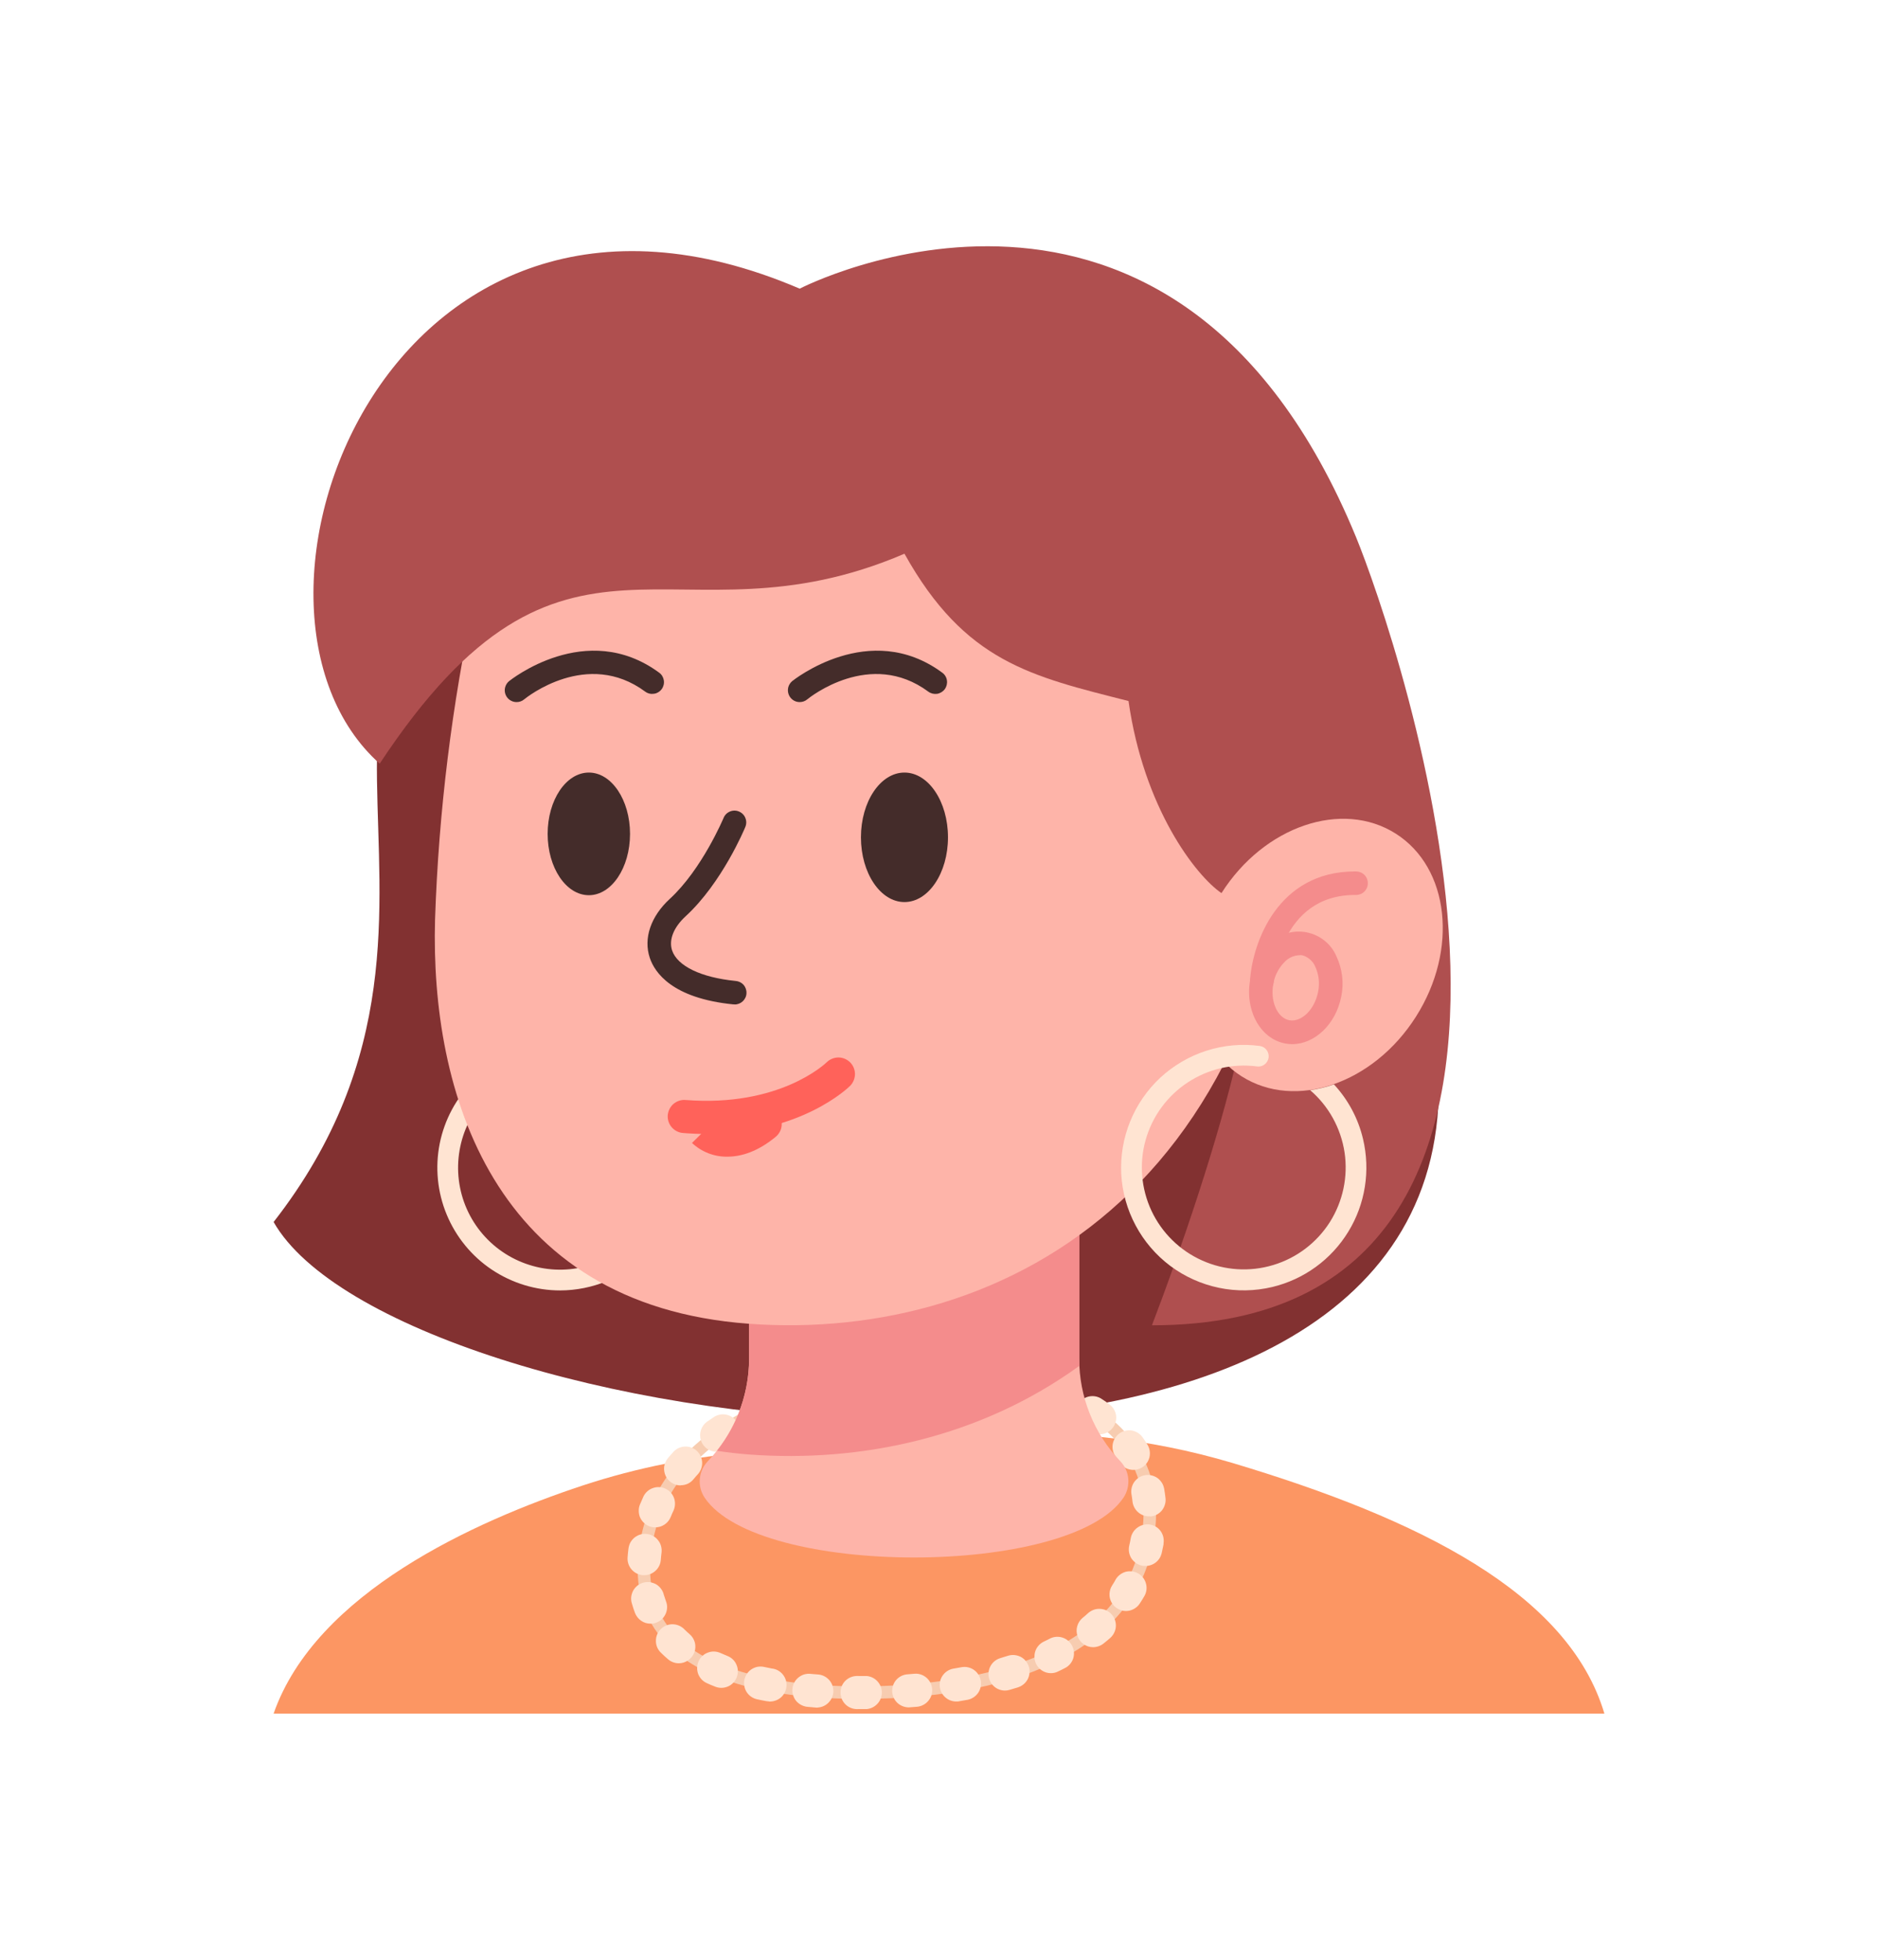 <svg width="23" height="24" viewBox="0 0 23 24" fill="none" xmlns="http://www.w3.org/2000/svg">
<path d="M7.378 6.038C7.378 6.038 18.267 6.511 17.604 13.685C17.088 19.277 4.824 17.553 3.351 14.965C6.465 10.971 2.271 7.526 7.378 6.038Z" fill="#823131"/>
<path d="M6.86 15.803C6.562 15.803 6.272 15.714 6.024 15.549C5.777 15.384 5.585 15.149 5.471 14.875C5.357 14.6 5.327 14.298 5.385 14.006C5.443 13.715 5.586 13.447 5.797 13.237C6.007 13.026 6.275 12.883 6.566 12.825C6.858 12.767 7.16 12.797 7.435 12.911C7.709 13.025 7.944 13.217 8.109 13.464C8.274 13.712 8.363 14.002 8.363 14.3C8.362 14.698 8.204 15.08 7.922 15.362C7.64 15.644 7.258 15.802 6.86 15.803ZM6.86 13.05C6.612 13.05 6.371 13.123 6.165 13.261C5.96 13.398 5.8 13.593 5.705 13.821C5.611 14.05 5.586 14.301 5.634 14.543C5.682 14.786 5.801 15.008 5.976 15.183C6.151 15.358 6.373 15.476 6.616 15.525C6.858 15.573 7.109 15.548 7.338 15.454C7.566 15.359 7.761 15.199 7.898 14.993C8.036 14.788 8.109 14.547 8.109 14.3C8.108 13.968 7.977 13.651 7.743 13.416C7.508 13.182 7.191 13.051 6.86 13.05Z" fill="#FFE4D2"/>
<path d="M19.649 20.985H3.351C3.867 19.507 5.812 18.63 7.136 18.192C7.807 17.971 8.502 17.834 9.206 17.782L11.949 17.578C13.009 17.498 14.075 17.613 15.094 17.916C17.379 18.6 19.209 19.507 19.649 20.985Z" fill="#FC9663"/>
<path d="M10.542 20.805C9.334 20.805 8.513 20.555 8.102 20.061C7.842 19.75 7.755 19.348 7.843 18.865C8.106 17.416 9.832 16.768 11.425 16.768C12.531 16.768 13.382 17.059 13.822 17.587C14.117 17.939 14.218 18.378 14.125 18.892C13.903 20.106 12.597 20.805 10.542 20.805ZM11.425 16.92C9.896 16.92 8.241 17.53 7.992 18.892C7.913 19.328 7.989 19.689 8.217 19.964C8.593 20.413 9.397 20.652 10.541 20.652C11.475 20.652 13.68 20.478 13.974 18.865C14.059 18.397 13.968 18 13.704 17.684C13.294 17.19 12.485 16.919 11.425 16.919V16.92Z" fill="#F7CCB0"/>
<path d="M10.541 20.93H10.516C10.488 20.932 10.459 20.929 10.432 20.92C10.405 20.911 10.381 20.897 10.36 20.878C10.339 20.858 10.322 20.835 10.311 20.809C10.3 20.784 10.294 20.756 10.294 20.727C10.294 20.699 10.3 20.671 10.311 20.645C10.322 20.619 10.339 20.596 10.36 20.577C10.381 20.558 10.405 20.544 10.432 20.535C10.459 20.526 10.488 20.523 10.516 20.525H10.616C10.667 20.53 10.713 20.553 10.747 20.591C10.781 20.628 10.8 20.677 10.8 20.727C10.8 20.778 10.781 20.827 10.747 20.864C10.713 20.901 10.667 20.925 10.616 20.93H10.541ZM10.013 20.912H9.998L9.894 20.903C9.867 20.901 9.841 20.894 9.817 20.882C9.792 20.87 9.771 20.853 9.753 20.833C9.735 20.812 9.722 20.788 9.714 20.762C9.705 20.736 9.702 20.709 9.705 20.682C9.707 20.655 9.715 20.629 9.728 20.605C9.74 20.581 9.758 20.56 9.779 20.543C9.8 20.526 9.824 20.513 9.85 20.505C9.877 20.498 9.904 20.495 9.931 20.499C9.963 20.502 9.995 20.504 10.028 20.507C10.078 20.513 10.124 20.538 10.158 20.577C10.19 20.615 10.208 20.665 10.206 20.716C10.204 20.767 10.183 20.815 10.147 20.851C10.112 20.887 10.064 20.909 10.013 20.911V20.912ZM11.12 20.909C11.069 20.906 11.021 20.885 10.985 20.849C10.949 20.812 10.929 20.764 10.927 20.713C10.925 20.663 10.942 20.613 10.975 20.574C11.008 20.536 11.054 20.511 11.105 20.505C11.137 20.502 11.17 20.5 11.202 20.497C11.255 20.493 11.306 20.511 11.347 20.546C11.386 20.58 11.411 20.629 11.416 20.681C11.421 20.734 11.405 20.786 11.371 20.827C11.338 20.868 11.29 20.894 11.238 20.901L11.135 20.909L11.12 20.909ZM11.719 20.837C11.667 20.839 11.616 20.821 11.577 20.786C11.538 20.752 11.514 20.703 11.509 20.651C11.505 20.599 11.521 20.547 11.554 20.507C11.587 20.466 11.634 20.44 11.686 20.433L11.782 20.416C11.834 20.408 11.887 20.421 11.929 20.451C11.972 20.482 12.002 20.528 12.011 20.58C12.021 20.631 12.01 20.685 11.981 20.729C11.952 20.772 11.908 20.803 11.856 20.815L11.753 20.833C11.742 20.836 11.731 20.837 11.719 20.837ZM9.414 20.835C9.401 20.835 9.388 20.834 9.376 20.831C9.341 20.824 9.306 20.818 9.272 20.81C9.246 20.804 9.221 20.794 9.199 20.778C9.177 20.763 9.159 20.744 9.144 20.721C9.13 20.699 9.12 20.674 9.116 20.648C9.111 20.622 9.111 20.595 9.117 20.569C9.123 20.543 9.134 20.518 9.149 20.496C9.164 20.474 9.183 20.456 9.206 20.441C9.228 20.427 9.253 20.417 9.279 20.412C9.306 20.408 9.333 20.408 9.359 20.414C9.39 20.42 9.421 20.427 9.452 20.433C9.505 20.438 9.554 20.465 9.587 20.506C9.621 20.547 9.637 20.6 9.632 20.653C9.627 20.706 9.602 20.756 9.561 20.79C9.52 20.824 9.467 20.841 9.414 20.837V20.835ZM12.308 20.703C12.259 20.703 12.213 20.686 12.176 20.654C12.139 20.622 12.115 20.578 12.108 20.529C12.101 20.481 12.112 20.432 12.138 20.391C12.164 20.35 12.204 20.32 12.251 20.306L12.341 20.278C12.366 20.27 12.393 20.266 12.42 20.268C12.447 20.27 12.473 20.277 12.498 20.289C12.522 20.301 12.543 20.318 12.561 20.339C12.578 20.359 12.591 20.383 12.6 20.409C12.608 20.434 12.611 20.461 12.608 20.488C12.606 20.515 12.598 20.541 12.586 20.565C12.573 20.589 12.556 20.61 12.535 20.627C12.514 20.644 12.49 20.657 12.464 20.665L12.363 20.695C12.345 20.701 12.327 20.703 12.308 20.703ZM8.833 20.67C8.808 20.67 8.782 20.665 8.758 20.655C8.724 20.642 8.691 20.628 8.658 20.613C8.634 20.602 8.612 20.587 8.594 20.568C8.575 20.548 8.561 20.526 8.551 20.501C8.542 20.476 8.537 20.449 8.538 20.423C8.539 20.396 8.545 20.37 8.555 20.346C8.566 20.321 8.582 20.299 8.601 20.281C8.62 20.262 8.643 20.248 8.668 20.239C8.693 20.229 8.719 20.224 8.746 20.225C8.773 20.226 8.799 20.232 8.823 20.243C8.851 20.255 8.879 20.267 8.908 20.279C8.952 20.296 8.989 20.328 9.011 20.369C9.034 20.411 9.042 20.459 9.033 20.505C9.024 20.552 9 20.593 8.963 20.624C8.927 20.654 8.881 20.67 8.833 20.67ZM12.873 20.49C12.827 20.491 12.782 20.475 12.746 20.447C12.71 20.418 12.684 20.378 12.674 20.333C12.664 20.288 12.669 20.241 12.688 20.2C12.708 20.158 12.742 20.124 12.783 20.104C12.812 20.091 12.84 20.076 12.868 20.062C12.915 20.041 12.968 20.039 13.017 20.056C13.066 20.073 13.106 20.108 13.13 20.154C13.154 20.2 13.159 20.253 13.146 20.302C13.132 20.352 13.099 20.395 13.055 20.421C13.024 20.438 12.991 20.454 12.959 20.469C12.932 20.483 12.903 20.49 12.873 20.49ZM8.314 20.369C8.265 20.369 8.219 20.352 8.182 20.32C8.152 20.295 8.124 20.269 8.097 20.242C8.077 20.224 8.061 20.201 8.05 20.177C8.039 20.152 8.033 20.125 8.033 20.098C8.032 20.071 8.037 20.044 8.047 20.019C8.057 19.994 8.072 19.971 8.092 19.951C8.111 19.932 8.133 19.917 8.158 19.907C8.183 19.896 8.21 19.891 8.237 19.891C8.265 19.892 8.291 19.897 8.316 19.908C8.341 19.919 8.364 19.934 8.382 19.954C8.402 19.974 8.423 19.993 8.445 20.012C8.477 20.039 8.499 20.075 8.51 20.115C8.52 20.155 8.518 20.197 8.504 20.236C8.489 20.275 8.463 20.308 8.429 20.332C8.395 20.356 8.355 20.369 8.314 20.369ZM13.386 20.172C13.345 20.172 13.304 20.159 13.27 20.134C13.236 20.11 13.211 20.076 13.197 20.037C13.183 19.998 13.181 19.955 13.193 19.915C13.204 19.875 13.227 19.839 13.259 19.813C13.283 19.793 13.306 19.774 13.328 19.753C13.369 19.718 13.421 19.699 13.475 19.703C13.529 19.706 13.579 19.73 13.615 19.771C13.651 19.811 13.669 19.864 13.666 19.918C13.663 19.971 13.638 20.022 13.598 20.058C13.57 20.082 13.543 20.106 13.514 20.128C13.477 20.157 13.432 20.172 13.386 20.172ZM7.967 19.884C7.926 19.884 7.885 19.872 7.852 19.848C7.818 19.825 7.792 19.791 7.777 19.753C7.763 19.717 7.751 19.679 7.74 19.641C7.731 19.615 7.728 19.588 7.73 19.56C7.733 19.533 7.741 19.506 7.753 19.482C7.766 19.458 7.784 19.437 7.805 19.419C7.827 19.402 7.851 19.39 7.877 19.382C7.904 19.375 7.931 19.372 7.959 19.376C7.986 19.38 8.012 19.389 8.036 19.402C8.059 19.416 8.08 19.435 8.096 19.457C8.112 19.479 8.124 19.504 8.13 19.531C8.138 19.557 8.147 19.583 8.156 19.609C8.166 19.634 8.171 19.66 8.17 19.687C8.169 19.713 8.163 19.74 8.152 19.764C8.141 19.788 8.126 19.81 8.106 19.829C8.087 19.847 8.064 19.861 8.039 19.871C8.016 19.88 7.991 19.884 7.966 19.884H7.967ZM13.79 19.729C13.754 19.729 13.718 19.719 13.687 19.7C13.655 19.682 13.63 19.655 13.612 19.622C13.595 19.59 13.586 19.554 13.588 19.517C13.59 19.481 13.601 19.445 13.621 19.415C13.637 19.39 13.653 19.365 13.666 19.339C13.694 19.294 13.738 19.262 13.789 19.248C13.84 19.236 13.895 19.243 13.94 19.269C13.986 19.296 14.02 19.339 14.034 19.39C14.049 19.441 14.043 19.495 14.018 19.541C13.999 19.574 13.98 19.606 13.959 19.637C13.941 19.665 13.916 19.688 13.886 19.704C13.857 19.72 13.824 19.729 13.79 19.729ZM7.889 19.29H7.873C7.82 19.286 7.77 19.261 7.735 19.22C7.7 19.18 7.682 19.127 7.686 19.073C7.689 19.037 7.692 19 7.697 18.962C7.701 18.936 7.709 18.91 7.722 18.887C7.736 18.864 7.753 18.843 7.774 18.827C7.796 18.811 7.82 18.798 7.846 18.791C7.871 18.784 7.898 18.782 7.925 18.786C7.951 18.789 7.977 18.797 8 18.811C8.024 18.824 8.044 18.842 8.06 18.863C8.077 18.884 8.089 18.908 8.096 18.934C8.103 18.96 8.105 18.987 8.102 19.013C8.098 19.044 8.095 19.073 8.093 19.103C8.089 19.154 8.066 19.202 8.028 19.236C7.99 19.271 7.941 19.291 7.89 19.29H7.889ZM14.028 19.177C14.012 19.178 13.996 19.176 13.98 19.172C13.954 19.166 13.93 19.154 13.908 19.139C13.887 19.123 13.868 19.103 13.854 19.081C13.841 19.058 13.831 19.033 13.827 19.006C13.823 18.98 13.824 18.953 13.83 18.927C13.837 18.899 13.843 18.869 13.848 18.84C13.857 18.786 13.887 18.738 13.931 18.707C13.975 18.675 14.03 18.662 14.083 18.67C14.11 18.674 14.135 18.684 14.157 18.697C14.18 18.711 14.199 18.729 14.215 18.751C14.23 18.772 14.241 18.797 14.247 18.822C14.253 18.848 14.254 18.875 14.25 18.901C14.25 18.901 14.25 18.907 14.25 18.907V18.913C14.243 18.95 14.235 18.986 14.227 19.022C14.216 19.066 14.191 19.106 14.155 19.134C14.119 19.162 14.074 19.178 14.029 19.177H14.028ZM8.025 18.704C7.999 18.705 7.973 18.7 7.949 18.69C7.924 18.68 7.902 18.665 7.883 18.646C7.864 18.628 7.849 18.605 7.838 18.581C7.828 18.556 7.823 18.53 7.823 18.503C7.822 18.477 7.827 18.45 7.837 18.426C7.852 18.391 7.867 18.357 7.882 18.323C7.906 18.276 7.947 18.24 7.997 18.223C8.047 18.205 8.102 18.208 8.15 18.231C8.198 18.253 8.235 18.293 8.254 18.343C8.272 18.392 8.271 18.447 8.25 18.496C8.237 18.523 8.225 18.55 8.214 18.578C8.199 18.616 8.172 18.648 8.139 18.67C8.105 18.693 8.066 18.705 8.025 18.704ZM14.072 18.57C14.022 18.57 13.974 18.551 13.937 18.518C13.9 18.485 13.876 18.439 13.87 18.39C13.867 18.361 13.863 18.333 13.858 18.304C13.853 18.278 13.853 18.251 13.859 18.224C13.864 18.198 13.875 18.173 13.89 18.151C13.905 18.129 13.925 18.11 13.947 18.095C13.97 18.081 13.995 18.071 14.022 18.066C14.048 18.061 14.075 18.062 14.102 18.068C14.128 18.074 14.153 18.085 14.175 18.1C14.197 18.116 14.215 18.136 14.23 18.159C14.244 18.181 14.253 18.207 14.258 18.233C14.264 18.271 14.27 18.308 14.274 18.346C14.277 18.373 14.275 18.399 14.267 18.425C14.26 18.451 14.247 18.475 14.231 18.496C14.214 18.517 14.193 18.534 14.17 18.547C14.146 18.56 14.121 18.568 14.094 18.571C14.087 18.57 14.079 18.57 14.072 18.568V18.57ZM8.336 18.191C8.297 18.191 8.259 18.18 8.227 18.159C8.194 18.138 8.168 18.109 8.152 18.074C8.136 18.039 8.13 18 8.134 17.962C8.139 17.924 8.155 17.888 8.179 17.858C8.203 17.83 8.227 17.802 8.252 17.775C8.288 17.738 8.338 17.716 8.391 17.715C8.443 17.713 8.494 17.732 8.533 17.767C8.572 17.803 8.595 17.852 8.599 17.904C8.602 17.956 8.585 18.008 8.552 18.048C8.531 18.071 8.511 18.093 8.492 18.117C8.473 18.14 8.449 18.158 8.422 18.171C8.395 18.183 8.365 18.189 8.336 18.189V18.191ZM13.88 18.001C13.846 18.001 13.811 17.992 13.781 17.975C13.751 17.958 13.725 17.934 13.707 17.904C13.692 17.88 13.676 17.856 13.66 17.833C13.63 17.789 13.619 17.735 13.628 17.683C13.638 17.631 13.667 17.585 13.71 17.554C13.753 17.523 13.806 17.511 13.858 17.518C13.91 17.526 13.957 17.554 13.989 17.596C14.012 17.627 14.034 17.66 14.053 17.692C14.072 17.723 14.082 17.758 14.083 17.794C14.084 17.831 14.075 17.866 14.057 17.898C14.04 17.929 14.014 17.955 13.983 17.973C13.952 17.991 13.916 18.001 13.88 18.001ZM8.777 17.779C8.734 17.779 8.693 17.766 8.658 17.741C8.623 17.715 8.597 17.68 8.584 17.639C8.571 17.598 8.571 17.555 8.584 17.514C8.597 17.473 8.623 17.437 8.657 17.412C8.687 17.392 8.716 17.371 8.747 17.351C8.792 17.323 8.845 17.314 8.897 17.325C8.948 17.336 8.993 17.366 9.023 17.41C9.052 17.453 9.063 17.506 9.054 17.558C9.045 17.61 9.016 17.656 8.974 17.687C8.948 17.705 8.923 17.722 8.898 17.741C8.863 17.766 8.82 17.779 8.777 17.779ZM13.47 17.565C13.427 17.565 13.386 17.551 13.351 17.526C13.327 17.509 13.302 17.492 13.277 17.476C13.253 17.462 13.232 17.443 13.216 17.421C13.2 17.399 13.188 17.374 13.182 17.347C13.175 17.32 13.175 17.293 13.179 17.266C13.184 17.239 13.194 17.213 13.209 17.19C13.224 17.167 13.243 17.147 13.266 17.132C13.289 17.117 13.314 17.106 13.341 17.101C13.368 17.096 13.396 17.096 13.423 17.102C13.45 17.108 13.475 17.119 13.497 17.135C13.529 17.155 13.559 17.176 13.587 17.198C13.622 17.223 13.647 17.259 13.661 17.299C13.674 17.34 13.674 17.384 13.66 17.425C13.647 17.465 13.621 17.501 13.587 17.526C13.552 17.551 13.51 17.565 13.467 17.565H13.47ZM9.298 17.475C9.252 17.475 9.207 17.459 9.171 17.43C9.135 17.401 9.11 17.361 9.1 17.316C9.09 17.271 9.095 17.224 9.116 17.183C9.136 17.141 9.17 17.108 9.212 17.088L9.308 17.043C9.333 17.031 9.36 17.025 9.387 17.023C9.414 17.022 9.442 17.026 9.467 17.036C9.493 17.045 9.516 17.06 9.536 17.078C9.556 17.097 9.572 17.12 9.583 17.145C9.594 17.17 9.6 17.197 9.6 17.224C9.6 17.252 9.595 17.279 9.584 17.304C9.574 17.329 9.558 17.352 9.539 17.371C9.519 17.39 9.496 17.405 9.47 17.415L9.384 17.455C9.357 17.468 9.328 17.474 9.298 17.475L9.298 17.475ZM12.937 17.285C12.912 17.285 12.888 17.281 12.865 17.272C12.836 17.261 12.807 17.25 12.775 17.241C12.749 17.232 12.725 17.219 12.704 17.202C12.684 17.184 12.667 17.163 12.655 17.139C12.643 17.115 12.635 17.088 12.633 17.061C12.631 17.034 12.635 17.007 12.643 16.982C12.652 16.956 12.666 16.933 12.684 16.912C12.702 16.892 12.723 16.875 12.748 16.864C12.772 16.852 12.799 16.845 12.826 16.844C12.853 16.843 12.88 16.847 12.905 16.856C12.94 16.868 12.973 16.88 13.007 16.892C13.051 16.909 13.088 16.941 13.111 16.983C13.134 17.024 13.142 17.072 13.134 17.119C13.125 17.165 13.101 17.207 13.064 17.238C13.028 17.268 12.982 17.285 12.935 17.285H12.937ZM9.862 17.262C9.813 17.262 9.765 17.245 9.728 17.213C9.691 17.181 9.667 17.137 9.66 17.088C9.653 17.04 9.664 16.991 9.69 16.95C9.716 16.908 9.757 16.878 9.804 16.864C9.837 16.854 9.871 16.845 9.905 16.835C9.956 16.824 10.009 16.832 10.054 16.859C10.099 16.886 10.132 16.929 10.146 16.98C10.16 17.03 10.154 17.084 10.129 17.13C10.104 17.176 10.062 17.211 10.012 17.227L9.92 17.253C9.901 17.259 9.882 17.261 9.862 17.261L9.862 17.262ZM12.355 17.127C12.342 17.127 12.33 17.126 12.318 17.124L12.223 17.107C12.171 17.097 12.126 17.067 12.095 17.024C12.065 16.981 12.053 16.927 12.061 16.875C12.07 16.823 12.098 16.777 12.14 16.745C12.183 16.713 12.236 16.7 12.288 16.706C12.323 16.712 12.357 16.718 12.392 16.725C12.442 16.734 12.486 16.761 12.517 16.801C12.548 16.842 12.562 16.892 12.558 16.943C12.553 16.993 12.53 17.04 12.492 17.074C12.455 17.108 12.406 17.127 12.355 17.127ZM10.45 17.127C10.398 17.129 10.347 17.111 10.308 17.076C10.268 17.041 10.244 16.993 10.24 16.941C10.236 16.889 10.252 16.837 10.284 16.796C10.317 16.756 10.365 16.729 10.416 16.723C10.451 16.717 10.485 16.711 10.52 16.706C10.573 16.698 10.627 16.712 10.67 16.744C10.714 16.776 10.742 16.824 10.75 16.877C10.758 16.93 10.745 16.984 10.713 17.027C10.681 17.071 10.633 17.1 10.58 17.108L10.484 17.123C10.473 17.124 10.462 17.125 10.451 17.125L10.45 17.127ZM11.05 17.057C11 17.054 10.952 17.032 10.917 16.996C10.881 16.959 10.861 16.911 10.859 16.86C10.858 16.809 10.875 16.76 10.908 16.722C10.941 16.683 10.988 16.659 11.038 16.652C11.072 16.652 11.107 16.648 11.142 16.647C11.193 16.649 11.241 16.67 11.277 16.706C11.313 16.742 11.335 16.79 11.337 16.841C11.339 16.892 11.322 16.942 11.29 16.981C11.257 17.02 11.21 17.045 11.16 17.051L11.063 17.056L11.05 17.057ZM11.755 17.055H11.743L11.646 17.05C11.596 17.044 11.55 17.019 11.517 16.98C11.484 16.941 11.467 16.892 11.469 16.841C11.471 16.79 11.492 16.742 11.527 16.706C11.563 16.669 11.611 16.648 11.662 16.646L11.766 16.651C11.817 16.657 11.863 16.681 11.896 16.72C11.929 16.758 11.947 16.807 11.945 16.858C11.944 16.909 11.924 16.957 11.889 16.993C11.853 17.03 11.806 17.052 11.755 17.055V17.055Z" fill="#FFE4D2"/>
<path d="M13.217 16.636V14.315H9.174V16.636C9.174 17.104 8.993 17.555 8.67 17.893C8.613 17.952 8.578 18.029 8.571 18.11C8.563 18.191 8.584 18.272 8.629 18.34C9.284 19.318 13.105 19.318 13.76 18.34C13.805 18.272 13.825 18.191 13.818 18.11C13.811 18.029 13.776 17.952 13.719 17.893C13.396 17.554 13.216 17.104 13.217 16.636Z" fill="#FEB4A9"/>
<path d="M13.22 16.726C12.007 17.604 10.544 17.914 9.171 17.812C9.036 17.801 8.906 17.787 8.78 17.767C9.036 17.444 9.175 17.045 9.175 16.633V14.315H13.218V16.635C13.217 16.666 13.218 16.696 13.22 16.726Z" fill="#F48C8C"/>
<path d="M5.811 7.337C5.534 8.629 5.372 9.943 5.328 11.263C5.27 13.359 6.027 15.98 9.17 16.211C12.313 16.442 15.922 14.523 15.922 8.586C15.922 6.924 14.642 4.278 10.392 4.278C6.244 4.278 5.811 7.337 5.811 7.337Z" fill="#FEB4A9"/>
<path d="M14.963 10.94C14.642 10.722 14.007 9.895 13.821 8.585C12.631 8.282 11.819 8.111 11.077 6.781C8.24 7.999 6.927 5.902 4.65 9.352C2.508 7.442 4.74 1.371 9.794 3.535C9.794 3.535 14.376 1.157 16.608 6.579C17.069 7.702 20.06 16.23 14.108 16.23C14.814 14.381 15.947 10.903 14.963 10.94Z" fill="#AF4F4F"/>
<path d="M17.341 12.451C17.862 11.631 17.752 10.627 17.094 10.209C16.436 9.791 15.48 10.117 14.959 10.938C14.437 11.759 14.548 12.763 15.206 13.181C15.864 13.599 16.82 13.272 17.341 12.451Z" fill="#FEB4A9"/>
<path d="M15.582 15.761C15.367 15.812 15.145 15.816 14.929 15.771C14.713 15.726 14.51 15.635 14.333 15.503C14.157 15.371 14.011 15.201 13.908 15.007C13.804 14.813 13.744 14.598 13.732 14.378C13.721 14.158 13.758 13.938 13.841 13.734C13.924 13.529 14.051 13.346 14.212 13.196C14.374 13.047 14.567 12.934 14.777 12.867C14.987 12.8 15.209 12.78 15.427 12.809C15.461 12.813 15.491 12.831 15.511 12.857C15.532 12.884 15.541 12.918 15.537 12.951C15.532 12.984 15.515 13.014 15.488 13.035C15.462 13.056 15.428 13.065 15.395 13.06C15.097 13.021 14.796 13.091 14.546 13.256C14.295 13.421 14.113 13.67 14.031 13.959C13.95 14.247 13.975 14.555 14.102 14.827C14.229 15.098 14.45 15.315 14.724 15.437C14.997 15.559 15.306 15.579 15.593 15.492C15.88 15.406 16.126 15.219 16.287 14.966C16.447 14.712 16.511 14.41 16.467 14.113C16.422 13.817 16.273 13.546 16.046 13.351C16.145 13.336 16.242 13.313 16.337 13.28C16.511 13.468 16.634 13.698 16.693 13.948C16.785 14.336 16.721 14.745 16.512 15.085C16.304 15.425 15.969 15.668 15.582 15.761Z" fill="#FFE4D2"/>
<path d="M7.212 10.963C7.49 10.963 7.716 10.627 7.716 10.212C7.716 9.797 7.49 9.461 7.212 9.461C6.933 9.461 6.707 9.797 6.707 10.212C6.707 10.627 6.933 10.963 7.212 10.963Z" fill="#442C2A"/>
<path d="M11.077 11.047C11.371 11.047 11.61 10.692 11.61 10.254C11.61 9.816 11.371 9.461 11.077 9.461C10.783 9.461 10.544 9.816 10.544 10.254C10.544 10.692 10.783 11.047 11.077 11.047Z" fill="#442C2A"/>
<path d="M8.995 12.3H8.981C8.231 12.225 8.018 11.91 7.958 11.73C7.878 11.492 7.97 11.222 8.203 11.008C8.598 10.645 8.859 10.022 8.862 10.016C8.876 9.981 8.904 9.953 8.94 9.938C8.975 9.923 9.015 9.923 9.05 9.938C9.086 9.953 9.114 9.981 9.128 10.016C9.143 10.052 9.143 10.091 9.128 10.127C9.117 10.155 8.841 10.813 8.398 11.22C8.249 11.357 8.189 11.51 8.231 11.639C8.296 11.831 8.586 11.971 9.009 12.013C9.047 12.016 9.082 12.033 9.107 12.061C9.131 12.089 9.144 12.126 9.142 12.164C9.141 12.201 9.124 12.236 9.097 12.262C9.069 12.288 9.033 12.302 8.995 12.301V12.3Z" fill="#442C2A"/>
<path d="M8.655 13.887C8.562 13.887 8.465 13.883 8.364 13.875C8.311 13.871 8.261 13.845 8.226 13.804C8.191 13.763 8.174 13.71 8.178 13.657C8.183 13.603 8.208 13.553 8.249 13.518C8.29 13.484 8.343 13.466 8.397 13.471C9.545 13.56 10.104 13.029 10.128 13.006C10.167 12.969 10.218 12.95 10.271 12.95C10.324 12.951 10.374 12.973 10.412 13.01C10.449 13.048 10.47 13.098 10.471 13.151C10.471 13.204 10.451 13.255 10.415 13.294C10.389 13.321 9.807 13.887 8.655 13.887Z" fill="#FF625A"/>
<path d="M8.909 14.165C8.748 14.168 8.592 14.107 8.475 13.997L8.764 13.712L8.76 13.707C8.789 13.733 8.947 13.85 9.243 13.608C9.285 13.574 9.338 13.558 9.392 13.564C9.445 13.569 9.494 13.596 9.528 13.637C9.562 13.679 9.578 13.732 9.573 13.786C9.568 13.839 9.541 13.888 9.5 13.922C9.281 14.103 9.078 14.165 8.909 14.165Z" fill="#FF625A"/>
<path d="M9.793 8.598C9.764 8.598 9.735 8.589 9.711 8.572C9.686 8.554 9.668 8.53 9.658 8.502C9.648 8.475 9.647 8.444 9.654 8.416C9.662 8.387 9.679 8.361 9.701 8.342C9.711 8.335 10.647 7.579 11.54 8.238C11.571 8.26 11.592 8.295 11.597 8.332C11.603 8.37 11.593 8.409 11.571 8.44C11.548 8.47 11.514 8.491 11.476 8.497C11.438 8.502 11.4 8.493 11.369 8.47C10.659 7.945 9.916 8.54 9.886 8.565C9.86 8.587 9.827 8.598 9.793 8.598Z" fill="#442C2A"/>
<path d="M6.324 8.598C6.295 8.598 6.266 8.588 6.242 8.571C6.218 8.554 6.2 8.53 6.19 8.502C6.18 8.474 6.179 8.444 6.187 8.415C6.195 8.387 6.211 8.361 6.234 8.342C6.244 8.335 7.178 7.579 8.073 8.238C8.104 8.26 8.124 8.294 8.13 8.332C8.136 8.37 8.126 8.409 8.104 8.439C8.092 8.455 8.078 8.468 8.062 8.477C8.046 8.487 8.028 8.494 8.009 8.496C7.971 8.502 7.933 8.493 7.902 8.47C7.192 7.945 6.449 8.54 6.419 8.565C6.393 8.587 6.359 8.599 6.324 8.598Z" fill="#442C2A"/>
<path d="M15.453 12.161H15.444C15.425 12.16 15.406 12.155 15.389 12.146C15.372 12.138 15.357 12.126 15.344 12.112C15.332 12.098 15.322 12.081 15.316 12.063C15.31 12.045 15.308 12.026 15.309 12.007C15.34 11.544 15.648 10.672 16.593 10.672H16.608C16.646 10.672 16.683 10.687 16.71 10.714C16.737 10.741 16.752 10.778 16.752 10.816C16.752 10.855 16.737 10.891 16.71 10.918C16.683 10.945 16.646 10.96 16.608 10.96C16.603 10.96 16.599 10.96 16.595 10.96C15.68 10.96 15.601 11.983 15.599 12.027C15.596 12.063 15.579 12.098 15.553 12.123C15.525 12.147 15.49 12.161 15.453 12.161Z" fill="#F48C8C"/>
<path d="M15.825 12.787C15.795 12.787 15.765 12.784 15.736 12.778C15.429 12.718 15.241 12.363 15.313 11.989C15.344 11.82 15.429 11.666 15.556 11.551C15.614 11.494 15.685 11.453 15.763 11.429C15.841 11.406 15.924 11.402 16.003 11.418C16.083 11.434 16.158 11.468 16.221 11.519C16.285 11.57 16.335 11.636 16.367 11.711C16.44 11.865 16.461 12.04 16.426 12.207C16.358 12.546 16.1 12.787 15.825 12.787ZM15.911 11.698C15.849 11.701 15.79 11.726 15.745 11.768C15.667 11.842 15.614 11.938 15.595 12.044C15.553 12.259 15.643 12.466 15.79 12.494C15.938 12.521 16.099 12.366 16.142 12.15C16.165 12.045 16.153 11.934 16.107 11.836C16.093 11.802 16.071 11.773 16.043 11.749C16.015 11.725 15.982 11.707 15.947 11.698C15.935 11.697 15.923 11.696 15.911 11.698Z" fill="#F48C8C"/>
</svg>
